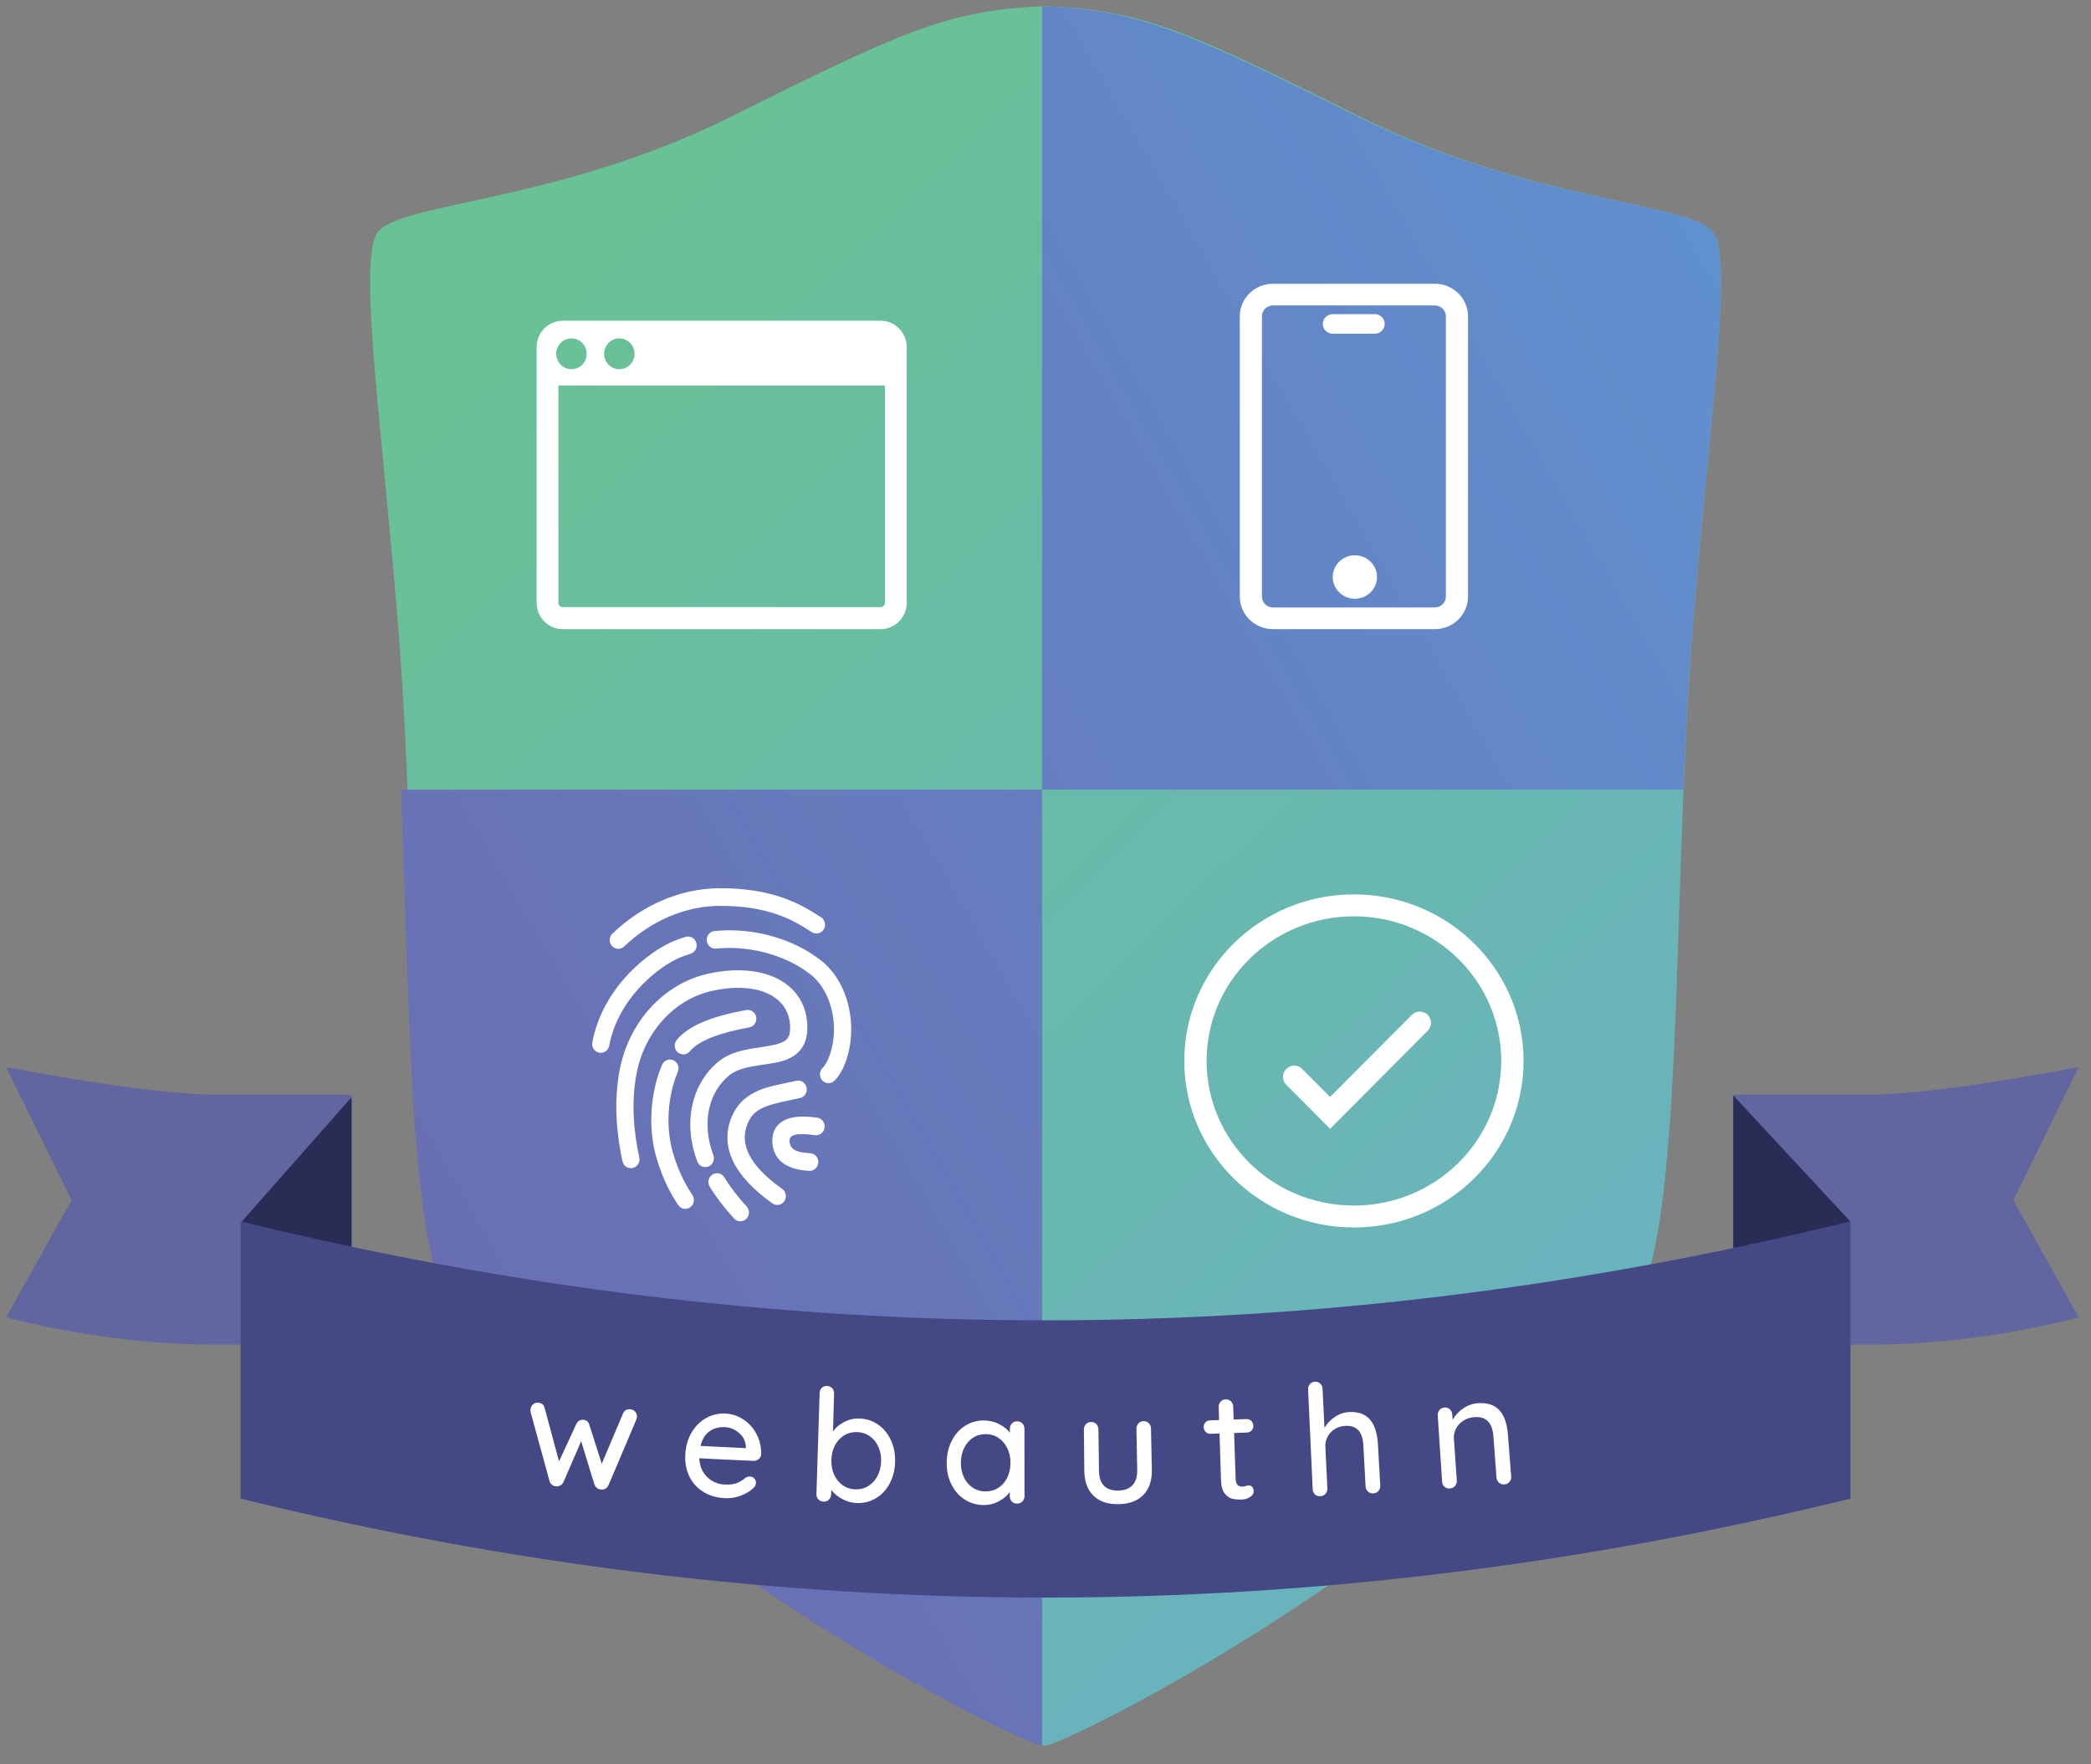 <?xml version="1.0" encoding="UTF-8"?>
<svg width="339px" height="286px" viewBox="0 0 339 286" version="1.1" xmlns="http://www.w3.org/2000/svg" xmlns:xlink="http://www.w3.org/1999/xlink">
    <rect x="0" y="0" width="339" height="286" fill="#808080" stroke="none"/>
    <!-- Generator: Sketch 52.6 (67491) - http://www.bohemiancoding.com/sketch -->
    <title>shield</title>
    <desc>Created with Sketch.</desc>
    <defs>
        <linearGradient x1="17.889%" y1="7.546%" x2="76.481%" y2="83.722%" id="linearGradient-1">
            <stop stop-color="#69C294" offset="0%"/>
            <stop stop-color="#69B3BD" offset="100%"/>
        </linearGradient>
        <linearGradient x1="102.48%" y1="12.472%" x2="0.32%" y2="87.768%" id="linearGradient-2">
            <stop stop-color="#6091CF" offset="0%"/>
            <stop stop-color="#6A6BB0" offset="100%"/>
        </linearGradient>
    </defs>
    <g id="shield" stroke="none" stroke-width="1" fill="none" fill-rule="evenodd">
        <path d="M169.5,1.006 C169.551,1.008 169.602,1.01 169.653,1.012 C185.428,1.612 193.007,5.244 220.754,19.056 C248.501,32.869 274.764,32.865 277.874,37.808 C280.985,42.751 276.932,70.078 274.368,102.556 C270.949,145.865 273.237,201.015 264.563,212.372 C233.318,253.28 172.214,283 169.5,283 C166.786,282.994 105.682,253.274 74.437,212.366 C65.763,201.009 68.051,145.859 64.632,102.55 C62.068,70.072 58.015,42.745 61.126,37.802 C64.236,32.859 90.499,32.863 118.246,19.05 C145.993,5.238 153.572,1.606 169.347,1.006 C169.398,1.004 169.449,1.002 169.5,1 L169.5,1.006 Z" id="Path" fill="url(#linearGradient-1)"/>
        <path d="M272.897,128.023 L168.948,128.023 L168.948,1 L168.948,1.003 C169,1.005 169.051,1.007 169.102,1.009 C184.957,1.609 192.574,5.241 220.461,19.053 C248.348,32.866 274.743,32.862 277.869,37.806 C280.995,42.749 276.922,70.076 274.345,102.554 C273.695,110.745 273.25,119.361 272.897,128.023 Z M168.948,283 C166.22,282.994 104.809,253.274 73.406,212.365 C66.338,203.157 66.513,165.157 65,128.023 L168.948,128.023 L168.948,283 Z" id="Shape" fill="url(#linearGradient-2)"/>
        <path d="M219.5,199 C204.312,199 192,186.912 192,172 C192,157.088 204.312,145 219.5,145 C234.688,145 247,157.088 247,172 C247,186.912 234.688,199 219.5,199 Z M219.5,195.447 C232.689,195.447 243.382,184.95 243.382,172 C243.382,159.05 232.689,148.553 219.5,148.553 C206.311,148.553 195.618,159.05 195.618,172 C195.618,184.95 206.311,195.447 219.5,195.447 Z" id="shield-11" fill="#FFFFFF" fill-rule="nonzero"/>
        <path d="M215.634,177.836 L228.887,164.536 C229.597,163.823 230.751,163.821 231.464,164.532 C232.177,165.242 232.179,166.396 231.468,167.109 L215.634,183 L208.532,175.872 C207.821,175.159 207.823,174.005 208.536,173.295 C209.249,172.584 210.403,172.586 211.113,173.299 L215.634,177.836 Z" id="shield-10" fill="#FFFFFF" fill-rule="nonzero"/>
        <path d="M90.529,62.505 L90.529,97.714 C90.529,98.109 90.845,98.429 91.235,98.429 L142.765,98.429 C143.155,98.429 143.471,98.109 143.471,97.714 L143.471,62.505 L90.529,62.505 Z M91.235,52 L142.765,52 C145.104,52 147,53.919 147,56.286 L147,97.714 C147,100.081 145.104,102 142.765,102 L91.235,102 C88.896,102 87,100.081 87,97.714 L87,56.286 C87,53.919 88.896,52 91.235,52 Z M92.647,59.857 C94.012,59.857 95.118,58.738 95.118,57.357 C95.118,55.976 94.012,54.857 92.647,54.857 C91.283,54.857 90.176,55.976 90.176,57.357 C90.176,58.738 91.283,59.857 92.647,59.857 Z M100.412,59.857 C101.776,59.857 102.882,58.738 102.882,57.357 C102.882,55.976 101.776,54.857 100.412,54.857 C99.047,54.857 97.941,55.976 97.941,57.357 C97.941,58.738 99.047,59.857 100.412,59.857 Z" id="shield-9" fill="#FFFFFF" fill-rule="nonzero"/>
        <path d="M206.382,49.522 C205.391,49.522 204.588,50.31 204.588,51.283 L204.588,96.717 C204.588,97.69 205.391,98.478 206.382,98.478 L232.618,98.478 C233.609,98.478 234.412,97.69 234.412,96.717 L234.412,51.283 C234.412,50.31 233.609,49.522 232.618,49.522 L206.382,49.522 Z M206.382,46 L232.618,46 C235.59,46 238,48.365 238,51.283 L238,96.717 C238,99.635 235.59,102 232.618,102 L206.382,102 C203.41,102 201,99.635 201,96.717 L201,51.283 C201,48.365 203.41,46 206.382,46 Z M216.069,54.101 C215.177,54.101 214.455,53.391 214.455,52.516 C214.455,51.64 215.177,50.931 216.069,50.931 L222.876,50.931 C223.768,50.931 224.491,51.64 224.491,52.516 C224.491,53.391 223.768,54.101 222.876,54.101 L216.069,54.101 Z M219.657,97.069 C217.675,97.069 216.069,95.492 216.069,93.547 C216.069,91.602 217.675,90.025 219.657,90.025 C221.638,90.025 223.245,91.602 223.245,93.547 C223.245,95.492 221.638,97.069 219.657,97.069 Z" id="shield-8" fill="#FFFFFF" fill-rule="nonzero"/>
        <path d="M135.333,175.167 C134.8,175.736 133.916,175.755 133.36,175.208 C132.804,174.662 132.786,173.757 133.319,173.187 C133.702,172.778 134.015,172.296 134.262,171.718 C136.186,167.221 135.135,160.957 131.455,158.022 C127.674,155.006 121.843,153.211 116.109,153.787 C115.342,153.864 114.659,153.289 114.584,152.503 C114.509,151.717 115.07,151.018 115.837,150.941 C122.292,150.293 128.832,152.306 133.169,155.766 C137.934,159.566 139.223,167.244 136.818,172.866 C136.44,173.75 135.944,174.514 135.333,175.167 Z M115.65,187.272 C115.924,188.01 115.562,188.836 114.842,189.118 C114.122,189.399 113.316,189.028 113.042,188.291 C110.569,181.641 112.372,175.53 116.39,172.178 C117.803,170.999 119.471,170.409 121.883,170 C122.313,169.927 122.509,169.897 123.447,169.76 C127.244,169.204 128.101,168.705 128.101,166.627 C128.101,161.612 123.008,159.019 115.552,160.62 C109.115,162.002 104.563,167.535 103.291,173.588 C102.412,177.77 102.526,182.454 103.647,187.647 C103.813,188.419 103.338,189.182 102.585,189.352 C101.833,189.522 101.088,189.036 100.921,188.265 C99.719,182.689 99.595,177.593 100.563,172.986 C102.049,165.909 107.358,159.458 114.979,157.821 C123.949,155.896 130.891,159.43 130.891,166.627 C130.891,168.832 130.04,170.397 128.429,171.336 C127.314,171.986 126.237,172.24 123.842,172.59 C122.928,172.724 122.74,172.753 122.339,172.821 C120.365,173.156 119.103,173.602 118.152,174.396 C115.041,176.991 113.619,181.812 115.65,187.272 Z M121.046,195.591 C121.574,196.167 121.546,197.071 120.984,197.612 C120.423,198.153 119.54,198.125 119.012,197.549 C117.425,195.819 116.112,194.098 115.064,192.39 C114.653,191.722 114.85,190.839 115.502,190.419 C116.154,189.998 117.016,190.199 117.426,190.868 C118.376,192.415 119.578,193.991 121.046,195.591 Z M132.493,181.201 C133.256,181.308 133.79,182.029 133.686,182.811 C133.581,183.594 132.878,184.141 132.114,184.034 C129.035,183.602 128,184.015 128,184.891 C128,186.189 128.886,186.852 131.335,186.96 C132.105,186.994 132.702,187.661 132.669,188.45 C132.636,189.239 131.985,189.851 131.215,189.817 C127.437,189.651 125.209,187.982 125.209,184.891 C125.209,183.273 126.041,182.045 127.523,181.454 C128.738,180.969 130.379,180.904 132.493,181.201 Z M112.249,193.735 C112.689,194.384 112.532,195.275 111.899,195.725 C111.266,196.176 110.396,196.015 109.957,195.367 C108.439,193.128 107.263,190.571 106.427,187.702 C105.026,182.896 105.405,177.208 107.332,172.632 C107.637,171.907 108.458,171.573 109.166,171.886 C109.873,172.199 110.2,173.04 109.894,173.765 C108.223,177.733 107.89,182.731 109.101,186.884 C109.854,189.47 110.904,191.752 112.249,193.735 Z M111.854,170.43 C111.358,171.035 110.478,171.113 109.888,170.605 C109.298,170.097 109.222,169.195 109.718,168.59 C111.572,166.33 115.315,164.769 120.984,163.748 C121.743,163.612 122.466,164.131 122.6,164.909 C122.733,165.687 122.226,166.428 121.467,166.565 C116.391,167.479 113.175,168.82 111.854,170.43 Z M133.112,148.704 C133.764,149.125 133.959,150.008 133.548,150.676 C133.138,151.344 132.276,151.544 131.624,151.123 C129.482,149.739 127.97,148.932 125.997,148.244 C123.408,147.341 120.422,146.86 116.768,146.86 C110.903,146.86 105.357,149.451 101.197,153.44 C100.634,153.98 99.751,153.95 99.224,153.373 C98.698,152.796 98.727,151.892 99.29,151.352 C103.936,146.898 110.137,144 116.768,144 C120.721,144 124.01,144.531 126.897,145.537 C129.114,146.311 130.801,147.211 133.112,148.704 Z M126.812,192.745 C127.444,193.197 127.6,194.088 127.159,194.736 C126.719,195.384 125.849,195.543 125.217,195.092 C119.006,190.659 116.647,185.941 118.6,181.122 C119.372,179.218 120.674,177.906 122.475,177.027 C123.757,176.402 124.861,176.105 127.371,175.589 C127.429,175.577 127.429,175.577 127.486,175.565 C128.244,175.409 128.647,175.323 129.087,175.218 C129.837,175.04 130.587,175.518 130.761,176.288 C130.936,177.057 130.468,177.825 129.718,178.004 C129.243,178.117 128.82,178.207 128.036,178.369 C127.978,178.381 127.978,178.381 127.92,178.392 C123.564,179.288 122.07,180.017 121.178,182.218 C119.83,185.544 121.554,188.993 126.812,192.745 Z M111.151,151.885 C111.889,151.659 112.667,152.088 112.888,152.845 C113.109,153.601 112.69,154.398 111.951,154.625 C111.456,154.777 110.964,154.947 110.475,155.136 C108.569,155.874 106.044,157.618 103.933,159.837 C101.288,162.617 99.451,165.91 98.766,169.53 C98.619,170.305 97.887,170.812 97.13,170.662 C96.373,170.511 95.879,169.761 96.026,168.986 C96.822,164.777 98.932,160.998 101.934,157.841 C104.322,155.331 107.188,153.352 109.489,152.461 C110.039,152.248 110.593,152.056 111.151,151.885 Z" id="shield-7" fill="#FFFFFF" fill-rule="nonzero"/>
        <path d="M1.006,173 C16.834,175.979 28.298,177.468 35.398,177.468 L57,177.468 L57,218 L35.398,218 C24.096,218 12.63,216.525 1,213.576 L11.59,194.572 L1.006,173 L1.006,173 Z" id="shield-6" fill="#6165A0"/>
        <polygon id="shield-5" fill="#292C55" points="56.894 178 57 178 57 218 55.444 218 39.233 198"/>
        <path d="M336.994,173 L326.41,194.572 L337,213.576 C325.37,216.525 313.904,218 302.602,218 L281,218 L281,177.468 L302.602,177.468 C309.702,177.468 321.166,175.979 336.994,173 L336.994,173 Z" id="shield-4" fill="#6165A0"/>
        <polygon id="shield-3" fill="#292C55" points="281 177.6 299.963 198.005 282.556 218 281 218"/>
        <path d="M39,198 C82.5,208.702 126,214.053 169.5,214.053 C213,214.053 256.5,208.702 300,198 L300,242.947 C256.5,253.649 213,259 169.5,259 C126,259 82.5,253.649 39,242.947 L39,198 Z" id="shield-2-copy" fill="#444884"/>
        <path d="M102.976,228.865 C103.185,229.104 103.279,229.399 103.258,229.751 C103.251,229.868 103.208,230.024 103.13,230.221 C101.647,233.751 100.15,237.278 98.64,240.802 C98.522,241.063 98.342,241.252 98.1,241.37 C97.857,241.488 97.602,241.521 97.338,241.47 C96.888,241.406 96.561,241.131 96.359,240.648 C95.641,238.316 94.928,235.983 94.221,233.65 C93.268,235.865 92.31,238.078 91.346,240.29 C91.229,240.516 91.074,240.685 90.881,240.797 C90.688,240.908 90.483,240.965 90.264,240.965 C90.011,240.979 89.768,240.907 89.537,240.746 C89.304,240.586 89.156,240.378 89.091,240.121 C88.061,236.415 87.045,232.709 86.042,229.001 C86.004,228.846 85.992,228.686 86.005,228.519 C86.031,228.185 86.16,227.911 86.393,227.694 C86.625,227.477 86.915,227.382 87.261,227.409 C87.822,227.454 88.166,227.733 88.294,228.247 C89.065,231.136 89.845,234.025 90.632,236.913 C91.573,234.893 92.51,232.872 93.441,230.85 C93.675,230.363 94.056,230.138 94.586,230.176 C95.082,230.212 95.403,230.486 95.552,231 C96.216,233.103 96.885,235.205 97.559,237.306 C98.716,234.591 99.864,231.874 101.005,229.154 C101.218,228.664 101.613,228.438 102.191,228.475 C102.505,228.495 102.767,228.625 102.976,228.865 Z M115.037,232.039 C114.331,232.532 113.843,233.324 113.572,234.416 C116.022,234.543 118.472,234.662 120.922,234.77 C120.925,234.704 120.927,234.636 120.93,234.57 C120.885,233.679 120.522,232.935 119.843,232.333 C119.164,231.733 118.378,231.411 117.484,231.368 C116.556,231.323 115.741,231.547 115.037,232.039 Z M122.996,236.557 C122.754,236.757 122.475,236.849 122.159,236.835 C119.229,236.709 116.3,236.57 113.372,236.417 C113.427,237.644 113.84,238.647 114.614,239.423 C115.388,240.2 116.36,240.617 117.53,240.673 C118.331,240.711 118.989,240.625 119.5,240.413 C120.011,240.202 120.466,239.921 120.866,239.569 C121.123,239.43 121.368,239.365 121.602,239.376 C121.885,239.388 122.119,239.499 122.302,239.708 C122.486,239.916 122.572,240.155 122.562,240.422 C122.547,240.774 122.367,241.085 122.021,241.355 C121.516,241.819 120.854,242.201 120.037,242.499 C119.219,242.797 118.391,242.927 117.554,242.887 C116.197,242.823 115.018,242.479 114.017,241.857 C113.017,241.237 112.263,240.4 111.757,239.35 C111.25,238.301 111.032,237.131 111.1,235.844 C111.173,234.439 111.525,233.223 112.151,232.191 C112.777,231.16 113.571,230.385 114.534,229.864 C115.496,229.343 116.512,229.109 117.586,229.161 C118.644,229.211 119.622,229.533 120.524,230.127 C121.427,230.721 122.139,231.514 122.663,232.509 C123.186,233.503 123.433,234.603 123.401,235.808 C123.372,236.108 123.236,236.358 122.996,236.557 Z M140.807,240.895 C141.434,240.499 141.927,239.95 142.285,239.246 C142.642,238.543 142.83,237.756 142.849,236.885 C142.868,236.015 142.714,235.224 142.389,234.514 C142.064,233.802 141.6,233.239 140.996,232.823 C140.392,232.406 139.709,232.187 138.948,232.167 C138.169,232.147 137.468,232.329 136.844,232.713 C136.219,233.097 135.727,233.631 135.367,234.315 C135.006,234.999 134.813,235.786 134.787,236.672 C134.761,237.559 134.908,238.359 135.229,239.073 C135.551,239.786 136.015,240.356 136.622,240.784 C137.229,241.212 137.925,241.436 138.711,241.457 C139.48,241.477 140.179,241.29 140.807,240.895 Z M142.307,230.919 C143.204,231.526 143.903,232.353 144.405,233.402 C144.907,234.451 145.146,235.627 145.121,236.933 C145.095,238.239 144.81,239.414 144.263,240.458 C143.716,241.501 142.975,242.307 142.042,242.871 C141.108,243.436 140.088,243.704 138.982,243.675 C138.111,243.653 137.303,243.437 136.56,243.031 C135.817,242.625 135.22,242.13 134.769,241.546 C134.762,241.789 134.755,242.031 134.748,242.274 C134.738,242.609 134.617,242.89 134.384,243.117 C134.15,243.345 133.858,243.453 133.506,243.442 C133.171,243.431 132.895,243.309 132.675,243.076 C132.456,242.843 132.353,242.55 132.364,242.199 C132.536,236.752 132.708,231.305 132.879,225.857 C132.891,225.506 133.006,225.221 133.227,225.002 C133.448,224.783 133.731,224.679 134.077,224.69 C134.422,224.701 134.702,224.827 134.917,225.068 C135.133,225.309 135.235,225.597 135.226,225.931 C135.166,227.973 135.106,230.015 135.047,232.057 C135.462,231.466 136.056,230.965 136.829,230.552 C137.601,230.139 138.417,229.943 139.277,229.965 C140.401,229.995 141.41,230.313 142.307,230.919 Z M161.872,241.197 C162.483,240.798 162.961,240.246 163.304,239.543 C163.647,238.841 163.819,238.046 163.82,237.158 C163.821,236.287 163.651,235.5 163.312,234.796 C162.973,234.092 162.501,233.535 161.897,233.123 C161.293,232.711 160.602,232.503 159.824,232.498 C159.045,232.494 158.352,232.691 157.744,233.088 C157.136,233.486 156.658,234.034 156.313,234.734 C155.966,235.435 155.788,236.228 155.781,237.115 C155.772,238.003 155.936,238.8 156.272,239.506 C156.608,240.212 157.079,240.769 157.687,241.175 C158.293,241.581 158.99,241.787 159.776,241.791 C160.562,241.795 161.261,241.597 161.872,241.197 Z M165.751,230.767 C165.974,230.993 166.086,231.29 166.087,231.658 C166.09,235.291 166.094,238.924 166.097,242.558 C166.098,242.893 165.985,243.178 165.759,243.412 C165.533,243.647 165.244,243.764 164.892,243.764 C164.541,243.764 164.255,243.65 164.038,243.424 C163.82,243.198 163.713,242.909 163.713,242.558 C163.713,242.34 163.714,242.122 163.714,241.905 C163.278,242.49 162.683,242.987 161.928,243.395 C161.173,243.803 160.359,244.005 159.489,244 C158.349,243.993 157.316,243.693 156.392,243.099 C155.468,242.505 154.748,241.681 154.233,240.628 C153.718,239.576 153.469,238.397 153.483,237.091 C153.498,235.785 153.773,234.612 154.307,233.571 C154.84,232.531 155.564,231.723 156.479,231.144 C157.394,230.566 158.397,230.28 159.488,230.287 C160.364,230.292 161.177,230.479 161.929,230.85 C162.68,231.221 163.28,231.691 163.727,232.261 C163.727,232.059 163.727,231.859 163.727,231.658 C163.728,231.306 163.836,231.013 164.051,230.779 C164.266,230.545 164.548,230.428 164.895,230.428 C165.242,230.428 165.527,230.541 165.751,230.767 Z M186.249,230.728 C186.477,230.959 186.595,231.24 186.602,231.575 C186.649,233.801 186.696,236.028 186.742,238.254 C186.779,239.996 186.328,241.358 185.384,242.34 C184.441,243.322 183.088,243.83 181.329,243.858 C179.586,243.887 178.231,243.423 177.266,242.472 C176.301,241.521 175.811,240.174 175.793,238.432 C175.77,236.206 175.747,233.979 175.724,231.752 C175.72,231.417 175.829,231.132 176.05,230.895 C176.271,230.658 176.547,230.538 176.877,230.533 C177.225,230.529 177.511,230.643 177.738,230.874 C177.964,231.106 178.079,231.389 178.083,231.723 C178.112,233.95 178.14,236.177 178.168,238.404 C178.195,240.597 179.237,241.681 181.294,241.649 C182.314,241.632 183.087,241.342 183.612,240.78 C184.136,240.217 184.388,239.391 184.368,238.303 C184.326,236.077 184.284,233.85 184.243,231.624 C184.236,231.289 184.343,231.003 184.562,230.763 C184.781,230.525 185.055,230.402 185.386,230.395 C185.734,230.388 186.021,230.499 186.249,230.728 Z M200.074,232.321 C200.159,234.814 200.243,237.308 200.329,239.801 C200.357,240.638 200.747,241.043 201.499,241.016 C201.616,241.011 201.774,240.977 201.972,240.91 C202.171,240.845 202.328,240.809 202.445,240.805 C202.663,240.797 202.849,240.882 203.007,241.06 C203.164,241.239 203.247,241.47 203.258,241.754 C203.271,242.106 203.082,242.414 202.689,242.681 C202.296,242.947 201.849,243.089 201.347,243.107 C200.794,243.127 200.285,243.087 199.821,242.985 C199.357,242.884 198.936,242.601 198.562,242.136 C198.186,241.672 197.984,240.954 197.953,239.983 C197.873,237.456 197.793,234.929 197.712,232.402 C197.232,232.418 196.751,232.433 196.271,232.448 C195.956,232.458 195.692,232.362 195.479,232.159 C195.265,231.956 195.154,231.696 195.145,231.378 C195.135,231.06 195.231,230.797 195.432,230.59 C195.633,230.382 195.89,230.274 196.205,230.265 C196.684,230.25 197.163,230.234 197.643,230.218 L197.576,228.109 C197.565,227.775 197.668,227.487 197.883,227.245 C198.098,227.003 198.378,226.876 198.725,226.865 C199.054,226.854 199.334,226.961 199.564,227.187 C199.795,227.414 199.916,227.694 199.928,228.029 C199.951,228.732 199.976,229.435 199.999,230.138 C200.685,230.114 201.372,230.088 202.058,230.063 C202.372,230.051 202.636,230.146 202.85,230.347 C203.065,230.548 203.178,230.808 203.19,231.125 C203.202,231.443 203.108,231.707 202.908,231.915 C202.708,232.124 202.451,232.234 202.136,232.246 C201.449,232.272 200.761,232.297 200.074,232.321 Z M223.394,234.14 C223.521,236.372 223.647,238.603 223.774,240.835 C223.793,241.169 223.696,241.46 223.483,241.707 C223.271,241.954 222.989,242.088 222.638,242.108 C222.302,242.128 222.016,242.027 221.777,241.805 C221.538,241.584 221.41,241.307 221.392,240.972 C221.271,238.74 221.149,236.508 221.028,234.276 C220.909,232.103 219.939,231.068 218.12,231.166 C217.142,231.218 216.347,231.575 215.732,232.235 C215.117,232.895 214.831,233.684 214.875,234.604 C214.983,236.837 215.092,239.069 215.199,241.302 C215.216,241.637 215.116,241.927 214.902,242.172 C214.687,242.417 214.404,242.549 214.052,242.566 C213.701,242.583 213.411,242.484 213.183,242.268 C212.955,242.053 212.833,241.77 212.817,241.418 C212.569,236.033 212.321,230.648 212.073,225.262 C212.057,224.927 212.155,224.638 212.366,224.393 C212.577,224.149 212.847,224.018 213.176,224.002 C213.521,223.985 213.81,224.088 214.044,224.311 C214.277,224.535 214.402,224.813 214.418,225.147 C214.521,227.262 214.623,229.378 214.725,231.494 C215.107,230.821 215.659,230.236 216.38,229.737 C217.101,229.239 217.882,228.967 218.724,228.921 C221.629,228.763 223.186,230.495 223.394,234.14 Z M244.469,232.55 L244.996,239.36 C245.021,239.695 244.931,239.987 244.723,240.239 C244.516,240.491 244.236,240.63 243.885,240.658 C243.551,240.684 243.262,240.59 243.019,240.373 C242.776,240.157 242.642,239.883 242.617,239.548 L242.108,232.762 C242.034,231.777 241.751,231.01 241.261,230.46 C240.771,229.91 240.022,229.673 239.013,229.749 C238.352,229.798 237.763,229.989 237.246,230.321 C236.729,230.652 236.333,231.075 236.062,231.59 C235.789,232.105 235.673,232.654 235.713,233.238 C235.868,235.502 236.024,237.765 236.179,240.028 C236.202,240.362 236.109,240.654 235.899,240.904 C235.69,241.154 235.409,241.291 235.058,241.316 C234.707,241.34 234.415,241.247 234.183,241.036 C233.95,240.826 233.822,240.546 233.799,240.195 L233.087,229.47 C233.065,229.136 233.158,228.844 233.365,228.595 C233.572,228.346 233.841,228.21 234.172,228.186 C234.519,228.162 234.811,228.259 235.05,228.477 C235.288,228.695 235.42,228.971 235.443,229.305 C235.463,229.597 235.483,229.89 235.503,230.182 C235.887,229.483 236.447,228.877 237.182,228.361 C237.918,227.846 238.722,227.555 239.597,227.489 C242.565,227.264 244.189,228.944 244.469,232.55 Z" id="Combined-Shape" fill="#FFFFFF"/>
    </g>
</svg>